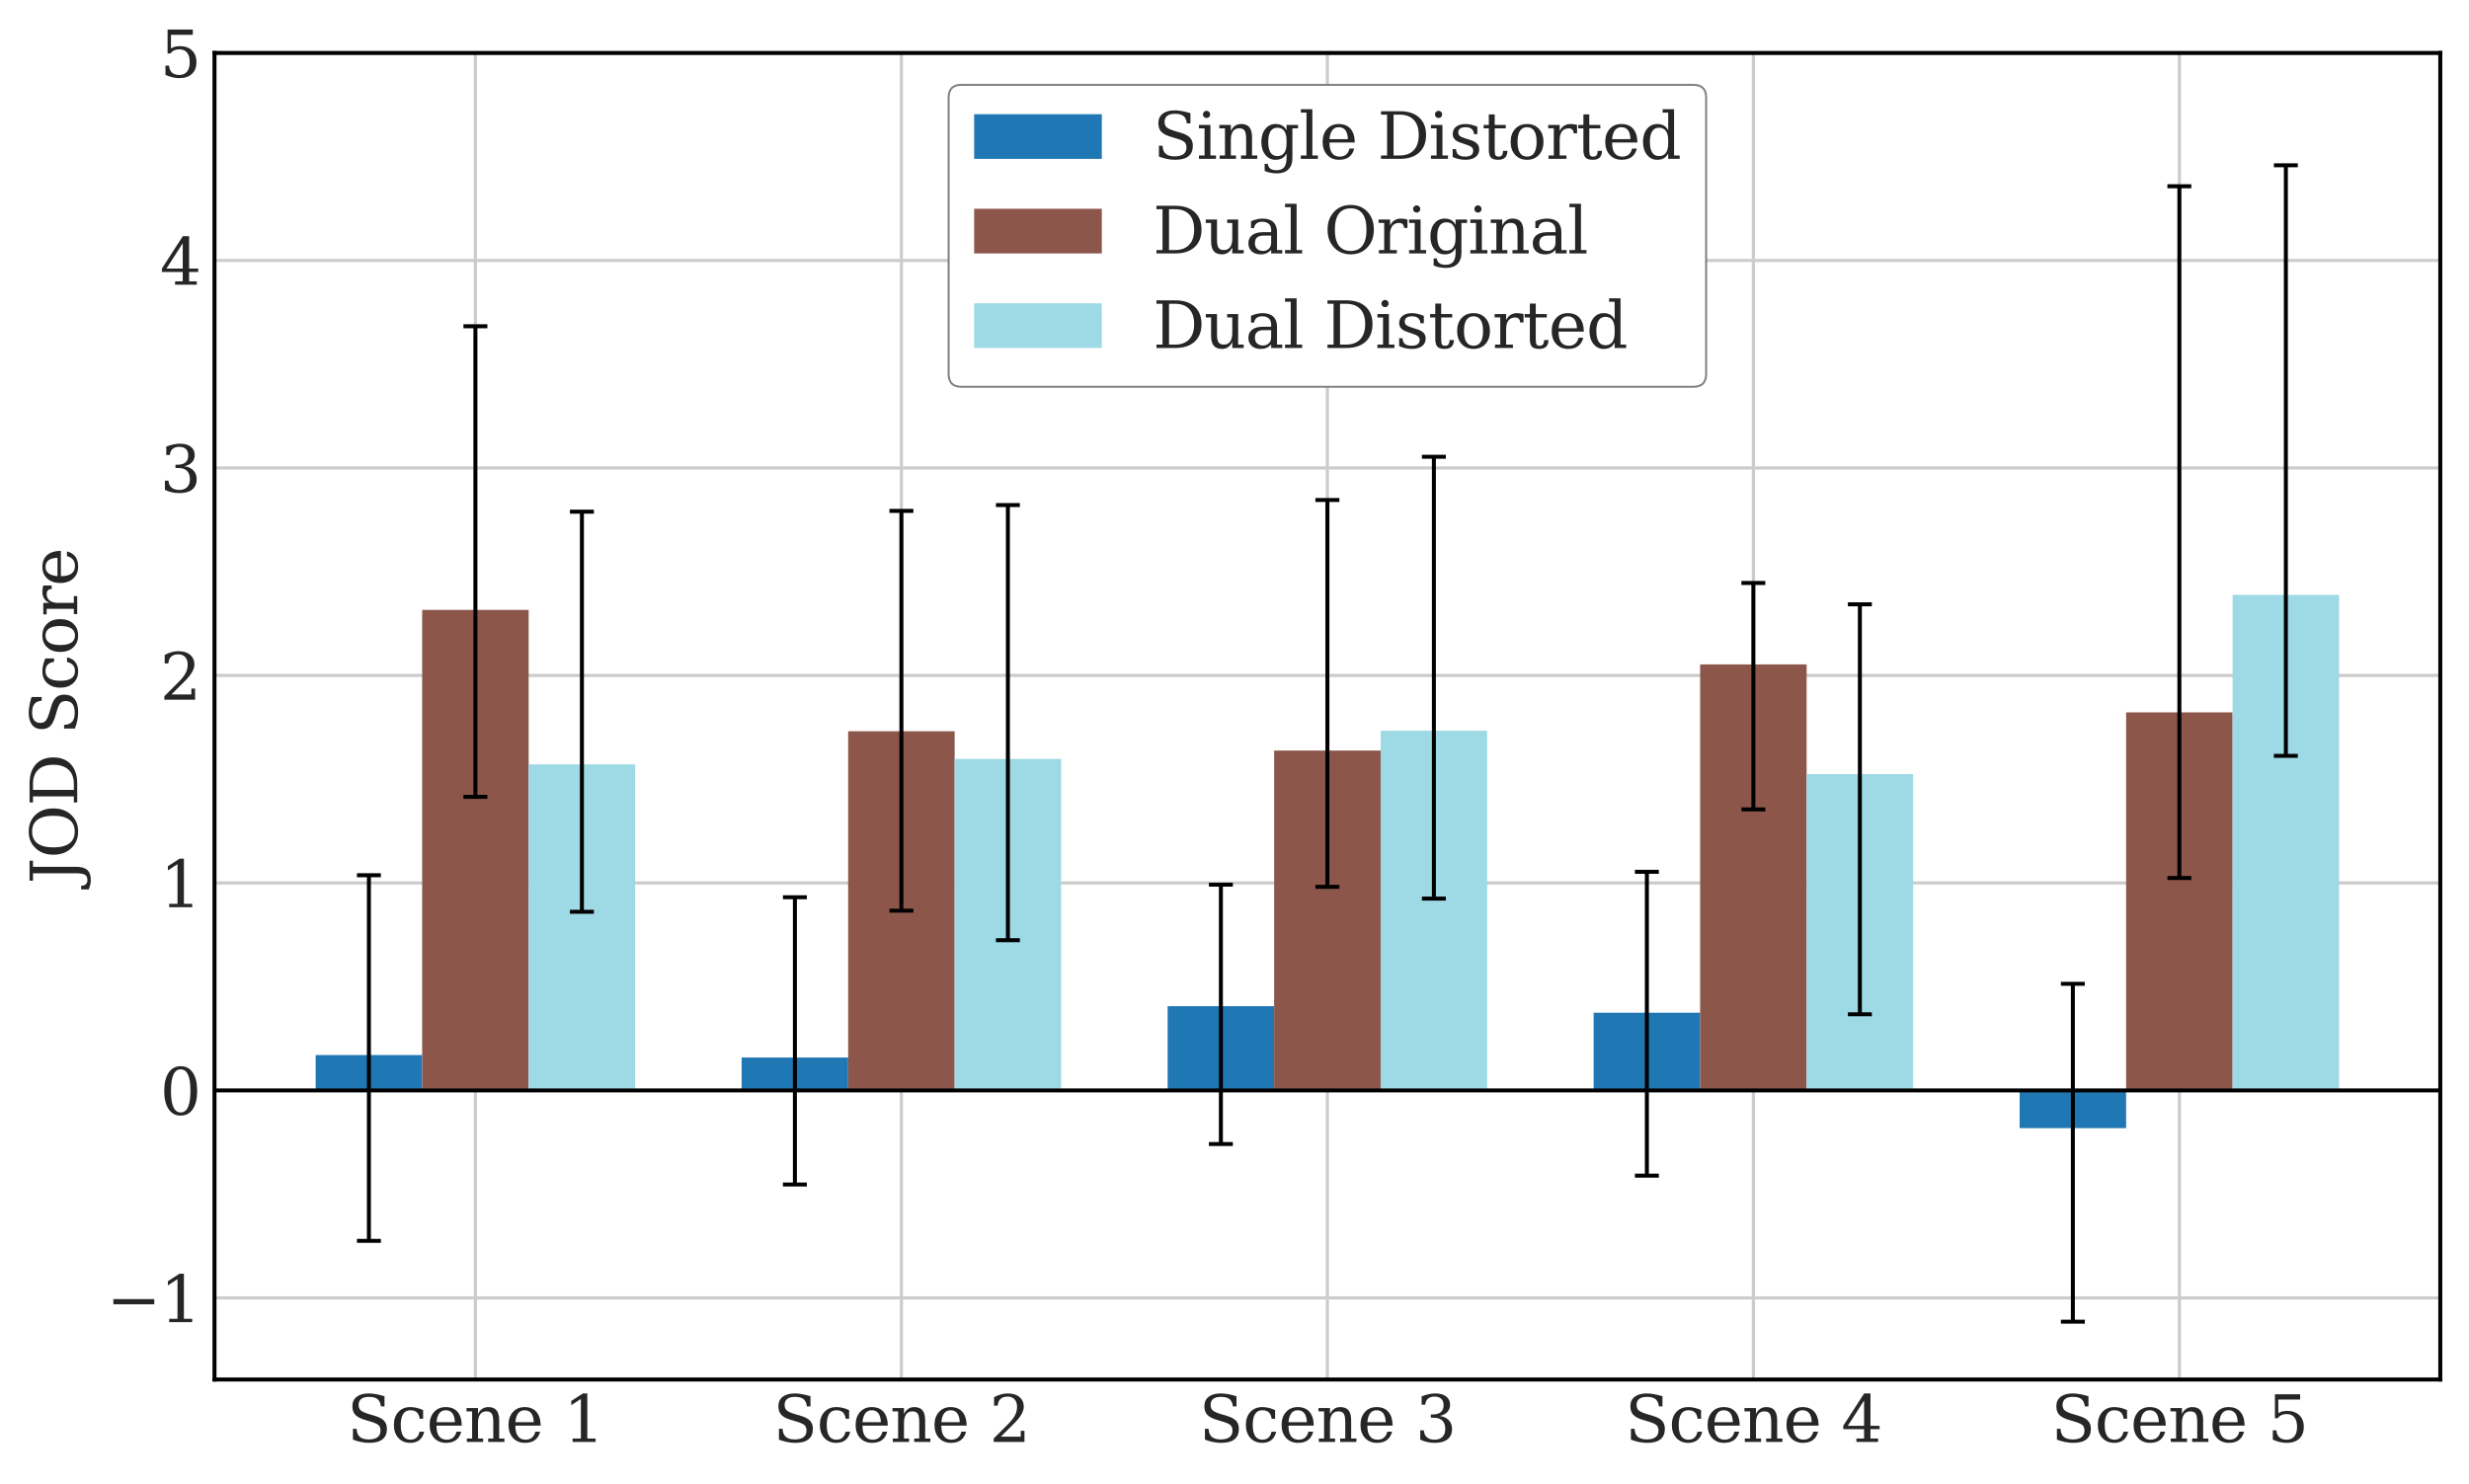 <?xml version="1.0" encoding="utf-8" standalone="no"?>
<!DOCTYPE svg PUBLIC "-//W3C//DTD SVG 1.1//EN"
  "http://www.w3.org/Graphics/SVG/1.1/DTD/svg11.dtd">
<svg xmlns:xlink="http://www.w3.org/1999/xlink" width="618.972pt" height="372.104pt" viewBox="0 0 618.972 372.104" xmlns="http://www.w3.org/2000/svg" version="1.1">
 <defs>
  <style type="text/css">*{stroke-linejoin: round; stroke-linecap: butt}</style>
 </defs>
 <g id="figure_1">
  <g id="patch_1">
   <path d="M 0 372.104 
L 618.972 372.104 
L 618.972 0 
L 0 0 
z
" style="fill: #ffffff"/>
  </g>
  <g id="axes_1">
   <g id="patch_2">
    <path d="M 53.773 345.919 
L 611.773 345.919 
L 611.773 13.279 
L 53.773 13.279 
z
" style="fill: #ffffff"/>
   </g>
   <g id="matplotlib.axis_1">
    <g id="xtick_1">
     <g id="line2d_1">
      <path d="M 119.184 345.919 
L 119.184 13.279 
" clip-path="url(#p01620a4ed9)" style="fill: none; stroke: #cccccc; stroke-width: 0.8; stroke-linecap: round"/>
     </g>
     <g id="line2d_2"/>
     <g id="text_1">
      <!-- Scene 1 -->
      <g style="fill: #262626" transform="translate(86.969 361.576) scale(0.16 -0.16)">
       <defs>
        <path id="DejaVuSerif-53" d="M 594 225 
L 594 1288 
L 953 1284 
Q 969 753 1261 498 
Q 1553 244 2150 244 
Q 2706 244 2998 464 
Q 3291 684 3291 1106 
Q 3291 1444 3114 1625 
Q 2938 1806 2369 1978 
L 1753 2163 
Q 1084 2366 811 2669 
Q 538 2972 538 3500 
Q 538 4094 959 4422 
Q 1381 4750 2144 4750 
Q 2469 4750 2856 4679 
Q 3244 4609 3681 4475 
L 3681 3481 
L 3328 3481 
Q 3275 3975 2998 4195 
Q 2722 4416 2156 4416 
Q 1663 4416 1405 4214 
Q 1147 4013 1147 3628 
Q 1147 3294 1340 3103 
Q 1534 2913 2163 2725 
L 2741 2553 
Q 3375 2363 3645 2067 
Q 3916 1772 3916 1275 
Q 3916 597 3481 253 
Q 3047 -91 2188 -91 
Q 1803 -91 1404 -12 
Q 1006 66 594 225 
z
" transform="scale(0.016)"/>
        <path id="DejaVuSerif-63" d="M 3291 997 
Q 3169 466 2822 187 
Q 2475 -91 1925 -91 
Q 1200 -91 759 389 
Q 319 869 319 1663 
Q 319 2459 759 2936 
Q 1200 3413 1925 3413 
Q 2241 3413 2553 3339 
Q 2866 3266 3181 3116 
L 3181 2266 
L 2847 2266 
Q 2781 2703 2561 2903 
Q 2341 3103 1931 3103 
Q 1466 3103 1228 2742 
Q 991 2381 991 1663 
Q 991 944 1227 581 
Q 1463 219 1931 219 
Q 2303 219 2525 412 
Q 2747 606 2828 997 
L 3291 997 
z
" transform="scale(0.016)"/>
        <path id="DejaVuSerif-65" d="M 3469 1600 
L 991 1600 
L 991 1575 
Q 991 903 1244 561 
Q 1497 219 1991 219 
Q 2369 219 2611 417 
Q 2853 616 2950 1006 
L 3413 1006 
Q 3275 459 2904 184 
Q 2534 -91 1931 -91 
Q 1203 -91 761 389 
Q 319 869 319 1663 
Q 319 2450 753 2931 
Q 1188 3413 1894 3413 
Q 2647 3413 3050 2948 
Q 3453 2484 3469 1600 
z
M 2791 1931 
Q 2772 2513 2545 2808 
Q 2319 3103 1894 3103 
Q 1497 3103 1269 2806 
Q 1041 2509 991 1931 
L 2791 1931 
z
" transform="scale(0.016)"/>
        <path id="DejaVuSerif-6e" d="M 263 0 
L 263 331 
L 781 331 
L 781 2988 
L 231 2988 
L 231 3322 
L 1356 3322 
L 1356 2731 
Q 1516 3069 1770 3241 
Q 2025 3413 2363 3413 
Q 2913 3413 3172 3097 
Q 3431 2781 3431 2113 
L 3431 331 
L 3944 331 
L 3944 0 
L 2356 0 
L 2356 331 
L 2853 331 
L 2853 1931 
Q 2853 2541 2703 2767 
Q 2553 2994 2175 2994 
Q 1775 2994 1565 2701 
Q 1356 2409 1356 1850 
L 1356 331 
L 1856 331 
L 1856 0 
L 263 0 
z
" transform="scale(0.016)"/>
        <path id="DejaVuSerif-20" transform="scale(0.016)"/>
        <path id="DejaVuSerif-31" d="M 909 0 
L 909 331 
L 1722 331 
L 1722 4213 
L 781 3603 
L 781 4013 
L 1919 4750 
L 2350 4750 
L 2350 331 
L 3163 331 
L 3163 0 
L 909 0 
z
" transform="scale(0.016)"/>
       </defs>
       <use xlink:href="#DejaVuSerif-53"/>
       <use xlink:href="#DejaVuSerif-63" x="68.506"/>
       <use xlink:href="#DejaVuSerif-65" x="124.512"/>
       <use xlink:href="#DejaVuSerif-6e" x="183.691"/>
       <use xlink:href="#DejaVuSerif-65" x="248.096"/>
       <use xlink:href="#DejaVuSerif-20" x="307.275"/>
       <use xlink:href="#DejaVuSerif-31" x="339.062"/>
      </g>
     </g>
    </g>
    <g id="xtick_2">
     <g id="line2d_3">
      <path d="M 225.978 345.919 
L 225.978 13.279 
" clip-path="url(#p01620a4ed9)" style="fill: none; stroke: #cccccc; stroke-width: 0.8; stroke-linecap: round"/>
     </g>
     <g id="line2d_4"/>
     <g id="text_2">
      <!-- Scene 2 -->
      <g style="fill: #262626" transform="translate(193.763 361.576) scale(0.16 -0.16)">
       <defs>
        <path id="DejaVuSerif-32" d="M 819 3553 
L 469 3553 
L 469 4384 
Q 803 4563 1142 4656 
Q 1481 4750 1806 4750 
Q 2534 4750 2956 4397 
Q 3378 4044 3378 3438 
Q 3378 2753 2422 1800 
Q 2347 1728 2309 1691 
L 1131 513 
L 3078 513 
L 3078 1088 
L 3444 1088 
L 3444 0 
L 434 0 
L 434 341 
L 1850 1753 
Q 2319 2222 2519 2614 
Q 2719 3006 2719 3438 
Q 2719 3909 2473 4175 
Q 2228 4441 1797 4441 
Q 1350 4441 1106 4219 
Q 863 3997 819 3553 
z
" transform="scale(0.016)"/>
       </defs>
       <use xlink:href="#DejaVuSerif-53"/>
       <use xlink:href="#DejaVuSerif-63" x="68.506"/>
       <use xlink:href="#DejaVuSerif-65" x="124.512"/>
       <use xlink:href="#DejaVuSerif-6e" x="183.691"/>
       <use xlink:href="#DejaVuSerif-65" x="248.096"/>
       <use xlink:href="#DejaVuSerif-20" x="307.275"/>
       <use xlink:href="#DejaVuSerif-32" x="339.062"/>
      </g>
     </g>
    </g>
    <g id="xtick_3">
     <g id="line2d_5">
      <path d="M 332.772 345.919 
L 332.772 13.279 
" clip-path="url(#p01620a4ed9)" style="fill: none; stroke: #cccccc; stroke-width: 0.8; stroke-linecap: round"/>
     </g>
     <g id="line2d_6"/>
     <g id="text_3">
      <!-- Scene 3 -->
      <g style="fill: #262626" transform="translate(300.558 361.576) scale(0.16 -0.16)">
       <defs>
        <path id="DejaVuSerif-33" d="M 622 4469 
Q 988 4606 1323 4678 
Q 1659 4750 1953 4750 
Q 2638 4750 3022 4454 
Q 3406 4159 3406 3634 
Q 3406 3213 3140 2930 
Q 2875 2647 2388 2547 
Q 2963 2466 3280 2130 
Q 3597 1794 3597 1259 
Q 3597 606 3158 257 
Q 2719 -91 1894 -91 
Q 1528 -91 1179 -12 
Q 831 66 488 225 
L 488 1131 
L 838 1131 
Q 869 681 1141 450 
Q 1413 219 1906 219 
Q 2384 219 2661 495 
Q 2938 772 2938 1253 
Q 2938 1803 2653 2086 
Q 2369 2369 1819 2369 
L 1522 2369 
L 1522 2688 
L 1678 2688 
Q 2225 2688 2498 2914 
Q 2772 3141 2772 3597 
Q 2772 4006 2547 4223 
Q 2322 4441 1900 4441 
Q 1478 4441 1245 4241 
Q 1013 4041 972 3647 
L 622 3647 
L 622 4469 
z
" transform="scale(0.016)"/>
       </defs>
       <use xlink:href="#DejaVuSerif-53"/>
       <use xlink:href="#DejaVuSerif-63" x="68.506"/>
       <use xlink:href="#DejaVuSerif-65" x="124.512"/>
       <use xlink:href="#DejaVuSerif-6e" x="183.691"/>
       <use xlink:href="#DejaVuSerif-65" x="248.096"/>
       <use xlink:href="#DejaVuSerif-20" x="307.275"/>
       <use xlink:href="#DejaVuSerif-33" x="339.062"/>
      </g>
     </g>
    </g>
    <g id="xtick_4">
     <g id="line2d_7">
      <path d="M 439.567 345.919 
L 439.567 13.279 
" clip-path="url(#p01620a4ed9)" style="fill: none; stroke: #cccccc; stroke-width: 0.8; stroke-linecap: round"/>
     </g>
     <g id="line2d_8"/>
     <g id="text_4">
      <!-- Scene 4 -->
      <g style="fill: #262626" transform="translate(407.352 361.576) scale(0.16 -0.16)">
       <defs>
        <path id="DejaVuSerif-34" d="M 2234 1581 
L 2234 4063 
L 641 1581 
L 2234 1581 
z
M 3609 0 
L 1484 0 
L 1484 331 
L 2234 331 
L 2234 1247 
L 197 1247 
L 197 1588 
L 2241 4750 
L 2859 4750 
L 2859 1581 
L 3750 1581 
L 3750 1247 
L 2859 1247 
L 2859 331 
L 3609 331 
L 3609 0 
z
" transform="scale(0.016)"/>
       </defs>
       <use xlink:href="#DejaVuSerif-53"/>
       <use xlink:href="#DejaVuSerif-63" x="68.506"/>
       <use xlink:href="#DejaVuSerif-65" x="124.512"/>
       <use xlink:href="#DejaVuSerif-6e" x="183.691"/>
       <use xlink:href="#DejaVuSerif-65" x="248.096"/>
       <use xlink:href="#DejaVuSerif-20" x="307.275"/>
       <use xlink:href="#DejaVuSerif-34" x="339.062"/>
      </g>
     </g>
    </g>
    <g id="xtick_5">
     <g id="line2d_9">
      <path d="M 546.361 345.919 
L 546.361 13.279 
" clip-path="url(#p01620a4ed9)" style="fill: none; stroke: #cccccc; stroke-width: 0.8; stroke-linecap: round"/>
     </g>
     <g id="line2d_10"/>
     <g id="text_5">
      <!-- Scene 5 -->
      <g style="fill: #262626" transform="translate(514.146 361.576) scale(0.16 -0.16)">
       <defs>
        <path id="DejaVuSerif-35" d="M 3219 4666 
L 3219 4153 
L 1081 4153 
L 1081 2816 
Q 1244 2928 1461 2984 
Q 1678 3041 1947 3041 
Q 2703 3041 3140 2622 
Q 3578 2203 3578 1478 
Q 3578 738 3136 323 
Q 2694 -91 1894 -91 
Q 1572 -91 1234 -12 
Q 897 66 544 225 
L 544 1131 
L 897 1131 
Q 925 688 1179 453 
Q 1434 219 1894 219 
Q 2388 219 2653 544 
Q 2919 869 2919 1478 
Q 2919 2084 2655 2407 
Q 2391 2731 1894 2731 
Q 1613 2731 1398 2631 
Q 1184 2531 1019 2322 
L 750 2322 
L 750 4666 
L 3219 4666 
z
" transform="scale(0.016)"/>
       </defs>
       <use xlink:href="#DejaVuSerif-53"/>
       <use xlink:href="#DejaVuSerif-63" x="68.506"/>
       <use xlink:href="#DejaVuSerif-65" x="124.512"/>
       <use xlink:href="#DejaVuSerif-6e" x="183.691"/>
       <use xlink:href="#DejaVuSerif-65" x="248.096"/>
       <use xlink:href="#DejaVuSerif-20" x="307.275"/>
       <use xlink:href="#DejaVuSerif-35" x="339.062"/>
      </g>
     </g>
    </g>
   </g>
   <g id="matplotlib.axis_2">
    <g id="ytick_1">
     <g id="line2d_11">
      <path d="M 53.773 325.466 
L 611.773 325.466 
" clip-path="url(#p01620a4ed9)" style="fill: none; stroke: #cccccc; stroke-width: 0.8; stroke-linecap: round"/>
     </g>
     <g id="line2d_12"/>
     <g id="text_6">
      <!-- −1 -->
      <g style="fill: #262626" transform="translate(26.685 331.545) scale(0.16 -0.16)">
       <defs>
        <path id="DejaVuSerif-2212" d="M 678 2259 
L 4684 2259 
L 4684 1753 
L 678 1753 
L 678 2259 
z
" transform="scale(0.016)"/>
       </defs>
       <use xlink:href="#DejaVuSerif-2212"/>
       <use xlink:href="#DejaVuSerif-31" x="83.789"/>
      </g>
     </g>
    </g>
    <g id="ytick_2">
     <g id="line2d_13">
      <path d="M 53.773 273.435 
L 611.773 273.435 
" clip-path="url(#p01620a4ed9)" style="fill: none; stroke: #cccccc; stroke-width: 0.8; stroke-linecap: round"/>
     </g>
     <g id="line2d_14"/>
     <g id="text_7">
      <!-- 0 -->
      <g style="fill: #262626" transform="translate(40.093 279.514) scale(0.16 -0.16)">
       <defs>
        <path id="DejaVuSerif-30" d="M 2034 219 
Q 2513 219 2750 744 
Q 2988 1269 2988 2328 
Q 2988 3391 2750 3916 
Q 2513 4441 2034 4441 
Q 1556 4441 1318 3916 
Q 1081 3391 1081 2328 
Q 1081 1269 1318 744 
Q 1556 219 2034 219 
z
M 2034 -91 
Q 1275 -91 848 546 
Q 422 1184 422 2328 
Q 422 3475 848 4112 
Q 1275 4750 2034 4750 
Q 2797 4750 3222 4112 
Q 3647 3475 3647 2328 
Q 3647 1184 3222 546 
Q 2797 -91 2034 -91 
z
" transform="scale(0.016)"/>
       </defs>
       <use xlink:href="#DejaVuSerif-30"/>
      </g>
     </g>
    </g>
    <g id="ytick_3">
     <g id="line2d_15">
      <path d="M 53.773 221.404 
L 611.773 221.404 
" clip-path="url(#p01620a4ed9)" style="fill: none; stroke: #cccccc; stroke-width: 0.8; stroke-linecap: round"/>
     </g>
     <g id="line2d_16"/>
     <g id="text_8">
      <!-- 1 -->
      <g style="fill: #262626" transform="translate(40.093 227.482) scale(0.16 -0.16)">
       <use xlink:href="#DejaVuSerif-31"/>
      </g>
     </g>
    </g>
    <g id="ytick_4">
     <g id="line2d_17">
      <path d="M 53.773 169.372 
L 611.773 169.372 
" clip-path="url(#p01620a4ed9)" style="fill: none; stroke: #cccccc; stroke-width: 0.8; stroke-linecap: round"/>
     </g>
     <g id="line2d_18"/>
     <g id="text_9">
      <!-- 2 -->
      <g style="fill: #262626" transform="translate(40.093 175.451) scale(0.16 -0.16)">
       <use xlink:href="#DejaVuSerif-32"/>
      </g>
     </g>
    </g>
    <g id="ytick_5">
     <g id="line2d_19">
      <path d="M 53.773 117.341 
L 611.773 117.341 
" clip-path="url(#p01620a4ed9)" style="fill: none; stroke: #cccccc; stroke-width: 0.8; stroke-linecap: round"/>
     </g>
     <g id="line2d_20"/>
     <g id="text_10">
      <!-- 3 -->
      <g style="fill: #262626" transform="translate(40.093 123.42) scale(0.16 -0.16)">
       <use xlink:href="#DejaVuSerif-33"/>
      </g>
     </g>
    </g>
    <g id="ytick_6">
     <g id="line2d_21">
      <path d="M 53.773 65.31 
L 611.773 65.31 
" clip-path="url(#p01620a4ed9)" style="fill: none; stroke: #cccccc; stroke-width: 0.8; stroke-linecap: round"/>
     </g>
     <g id="line2d_22"/>
     <g id="text_11">
      <!-- 4 -->
      <g style="fill: #262626" transform="translate(40.093 71.389) scale(0.16 -0.16)">
       <use xlink:href="#DejaVuSerif-34"/>
      </g>
     </g>
    </g>
    <g id="ytick_7">
     <g id="line2d_23">
      <path d="M 53.773 13.279 
L 611.773 13.279 
" clip-path="url(#p01620a4ed9)" style="fill: none; stroke: #cccccc; stroke-width: 0.8; stroke-linecap: round"/>
     </g>
     <g id="line2d_24"/>
     <g id="text_12">
      <!-- 5 -->
      <g style="fill: #262626" transform="translate(40.093 19.358) scale(0.16 -0.16)">
       <use xlink:href="#DejaVuSerif-35"/>
      </g>
     </g>
    </g>
    <g id="text_13">
     <!-- JOD Score -->
     <g style="fill: #262626" transform="translate(19.358 221.656) rotate(-90) scale(0.16 -0.16)">
      <defs>
       <path id="DejaVuSerif-4a" d="M -538 -1119 
L -538 -384 
L -181 -384 
Q -172 -694 -34 -845 
Q 103 -997 378 -997 
Q 750 -997 897 -762 
Q 1044 -528 1044 153 
L 1044 4331 
L 319 4331 
L 319 4666 
L 2272 4666 
L 2272 4331 
L 1678 4331 
L 1678 128 
Q 1678 -644 1368 -987 
Q 1059 -1331 372 -1331 
Q 150 -1331 -79 -1278 
Q -309 -1225 -538 -1119 
z
" transform="scale(0.016)"/>
       <path id="DejaVuSerif-4f" d="M 2625 244 
Q 3391 244 3781 770 
Q 4172 1297 4172 2328 
Q 4172 3363 3781 3889 
Q 3391 4416 2625 4416 
Q 1856 4416 1465 3889 
Q 1075 3363 1075 2328 
Q 1075 1297 1465 770 
Q 1856 244 2625 244 
z
M 2625 -91 
Q 2150 -91 1751 65 
Q 1353 222 1050 525 
Q 700 875 529 1319 
Q 359 1763 359 2328 
Q 359 2894 529 3339 
Q 700 3784 1050 4134 
Q 1356 4441 1750 4595 
Q 2144 4750 2625 4750 
Q 3641 4750 4266 4084 
Q 4891 3419 4891 2328 
Q 4891 1769 4719 1320 
Q 4547 872 4197 525 
Q 3891 219 3497 64 
Q 3103 -91 2625 -91 
z
" transform="scale(0.016)"/>
       <path id="DejaVuSerif-44" d="M 1581 331 
L 2163 331 
Q 3072 331 3558 850 
Q 4044 1369 4044 2338 
Q 4044 3306 3559 3818 
Q 3075 4331 2163 4331 
L 1581 4331 
L 1581 331 
z
M 353 0 
L 353 331 
L 947 331 
L 947 4331 
L 353 4331 
L 353 4666 
L 2209 4666 
Q 3416 4666 4089 4050 
Q 4763 3434 4763 2338 
Q 4763 1238 4088 619 
Q 3413 0 2209 0 
L 353 0 
z
" transform="scale(0.016)"/>
       <path id="DejaVuSerif-6f" d="M 1925 219 
Q 2388 219 2623 584 
Q 2859 950 2859 1663 
Q 2859 2375 2623 2739 
Q 2388 3103 1925 3103 
Q 1463 3103 1227 2739 
Q 991 2375 991 1663 
Q 991 950 1228 584 
Q 1466 219 1925 219 
z
M 1925 -91 
Q 1200 -91 759 389 
Q 319 869 319 1663 
Q 319 2456 758 2934 
Q 1197 3413 1925 3413 
Q 2653 3413 3092 2934 
Q 3531 2456 3531 1663 
Q 3531 869 3092 389 
Q 2653 -91 1925 -91 
z
" transform="scale(0.016)"/>
       <path id="DejaVuSerif-72" d="M 3059 3328 
L 3059 2497 
L 2728 2497 
Q 2713 2744 2591 2866 
Q 2469 2988 2234 2988 
Q 1809 2988 1582 2694 
Q 1356 2400 1356 1850 
L 1356 331 
L 2022 331 
L 2022 0 
L 263 0 
L 263 331 
L 781 331 
L 781 2994 
L 231 2994 
L 231 3322 
L 1356 3322 
L 1356 2731 
Q 1525 3078 1790 3245 
Q 2056 3413 2438 3413 
Q 2578 3413 2733 3391 
Q 2888 3369 3059 3328 
z
" transform="scale(0.016)"/>
      </defs>
      <use xlink:href="#DejaVuSerif-4a"/>
      <use xlink:href="#DejaVuSerif-4f" x="40.088"/>
      <use xlink:href="#DejaVuSerif-44" x="122.07"/>
      <use xlink:href="#DejaVuSerif-20" x="202.246"/>
      <use xlink:href="#DejaVuSerif-53" x="234.033"/>
      <use xlink:href="#DejaVuSerif-63" x="302.539"/>
      <use xlink:href="#DejaVuSerif-6f" x="358.545"/>
      <use xlink:href="#DejaVuSerif-72" x="418.75"/>
      <use xlink:href="#DejaVuSerif-65" x="466.553"/>
     </g>
    </g>
   </g>
   <g id="patch_3">
    <path d="M 79.136 273.435 
L 105.835 273.435 
L 105.835 264.563 
L 79.136 264.563 
z
" clip-path="url(#p01620a4ed9)" style="fill: #1f77b4"/>
   </g>
   <g id="patch_4">
    <path d="M 185.93 273.435 
L 212.629 273.435 
L 212.629 265.184 
L 185.93 265.184 
z
" clip-path="url(#p01620a4ed9)" style="fill: #1f77b4"/>
   </g>
   <g id="patch_5">
    <path d="M 292.725 273.435 
L 319.423 273.435 
L 319.423 252.304 
L 292.725 252.304 
z
" clip-path="url(#p01620a4ed9)" style="fill: #1f77b4"/>
   </g>
   <g id="patch_6">
    <path d="M 399.519 273.435 
L 426.217 273.435 
L 426.217 253.949 
L 399.519 253.949 
z
" clip-path="url(#p01620a4ed9)" style="fill: #1f77b4"/>
   </g>
   <g id="patch_7">
    <path d="M 506.313 273.435 
L 533.012 273.435 
L 533.012 282.889 
L 506.313 282.889 
z
" clip-path="url(#p01620a4ed9)" style="fill: #1f77b4"/>
   </g>
   <g id="patch_8">
    <path d="M 105.835 273.435 
L 132.533 273.435 
L 132.533 152.94 
L 105.835 152.94 
z
" clip-path="url(#p01620a4ed9)" style="fill: #8c564b"/>
   </g>
   <g id="patch_9">
    <path d="M 212.629 273.435 
L 239.328 273.435 
L 239.328 183.367 
L 212.629 183.367 
z
" clip-path="url(#p01620a4ed9)" style="fill: #8c564b"/>
   </g>
   <g id="patch_10">
    <path d="M 319.423 273.435 
L 346.122 273.435 
L 346.122 188.206 
L 319.423 188.206 
z
" clip-path="url(#p01620a4ed9)" style="fill: #8c564b"/>
   </g>
   <g id="patch_11">
    <path d="M 426.217 273.435 
L 452.916 273.435 
L 452.916 166.605 
L 426.217 166.605 
z
" clip-path="url(#p01620a4ed9)" style="fill: #8c564b"/>
   </g>
   <g id="patch_12">
    <path d="M 533.012 273.435 
L 559.71 273.435 
L 559.71 178.635 
L 533.012 178.635 
z
" clip-path="url(#p01620a4ed9)" style="fill: #8c564b"/>
   </g>
   <g id="patch_13">
    <path d="M 132.533 273.435 
L 159.232 273.435 
L 159.232 191.675 
L 132.533 191.675 
z
" clip-path="url(#p01620a4ed9)" style="fill: #9edae5"/>
   </g>
   <g id="patch_14">
    <path d="M 239.328 273.435 
L 266.026 273.435 
L 266.026 190.303 
L 239.328 190.303 
z
" clip-path="url(#p01620a4ed9)" style="fill: #9edae5"/>
   </g>
   <g id="patch_15">
    <path d="M 346.122 273.435 
L 372.82 273.435 
L 372.82 183.231 
L 346.122 183.231 
z
" clip-path="url(#p01620a4ed9)" style="fill: #9edae5"/>
   </g>
   <g id="patch_16">
    <path d="M 452.916 273.435 
L 479.615 273.435 
L 479.615 194.111 
L 452.916 194.111 
z
" clip-path="url(#p01620a4ed9)" style="fill: #9edae5"/>
   </g>
   <g id="patch_17">
    <path d="M 559.71 273.435 
L 586.409 273.435 
L 586.409 149.17 
L 559.71 149.17 
z
" clip-path="url(#p01620a4ed9)" style="fill: #9edae5"/>
   </g>
   <g id="LineCollection_1">
    <path d="M 92.485 311.155 
L 92.485 219.466 
" clip-path="url(#p01620a4ed9)" style="fill: none; stroke: #000000"/>
    <path d="M 199.28 297.022 
L 199.28 224.992 
" clip-path="url(#p01620a4ed9)" style="fill: none; stroke: #000000"/>
    <path d="M 306.074 286.871 
L 306.074 221.84 
" clip-path="url(#p01620a4ed9)" style="fill: none; stroke: #000000"/>
    <path d="M 412.868 294.803 
L 412.868 218.608 
" clip-path="url(#p01620a4ed9)" style="fill: none; stroke: #000000"/>
    <path d="M 519.662 331.42 
L 519.662 246.7 
" clip-path="url(#p01620a4ed9)" style="fill: none; stroke: #000000"/>
   </g>
   <g id="line2d_25">
    <defs>
     <path id="m15438bdb2f" d="M 3 0 
L -3 -0 
" style="stroke: #000000"/>
    </defs>
    <g clip-path="url(#p01620a4ed9)">
     <use xlink:href="#m15438bdb2f" x="92.485" y="311.155" style="stroke: #000000"/>
     <use xlink:href="#m15438bdb2f" x="199.28" y="297.022" style="stroke: #000000"/>
     <use xlink:href="#m15438bdb2f" x="306.074" y="286.871" style="stroke: #000000"/>
     <use xlink:href="#m15438bdb2f" x="412.868" y="294.803" style="stroke: #000000"/>
     <use xlink:href="#m15438bdb2f" x="519.662" y="331.42" style="stroke: #000000"/>
    </g>
   </g>
   <g id="line2d_26">
    <g clip-path="url(#p01620a4ed9)">
     <use xlink:href="#m15438bdb2f" x="92.485" y="219.466" style="stroke: #000000"/>
     <use xlink:href="#m15438bdb2f" x="199.28" y="224.992" style="stroke: #000000"/>
     <use xlink:href="#m15438bdb2f" x="306.074" y="221.84" style="stroke: #000000"/>
     <use xlink:href="#m15438bdb2f" x="412.868" y="218.608" style="stroke: #000000"/>
     <use xlink:href="#m15438bdb2f" x="519.662" y="246.7" style="stroke: #000000"/>
    </g>
   </g>
   <g id="LineCollection_2">
    <path d="M 119.184 199.808 
L 119.184 81.808 
" clip-path="url(#p01620a4ed9)" style="fill: none; stroke: #000000"/>
    <path d="M 225.978 228.361 
L 225.978 128.111 
" clip-path="url(#p01620a4ed9)" style="fill: none; stroke: #000000"/>
    <path d="M 332.772 222.379 
L 332.772 125.377 
" clip-path="url(#p01620a4ed9)" style="fill: none; stroke: #000000"/>
    <path d="M 439.567 202.967 
L 439.567 146.183 
" clip-path="url(#p01620a4ed9)" style="fill: none; stroke: #000000"/>
    <path d="M 546.361 220.164 
L 546.361 46.708 
" clip-path="url(#p01620a4ed9)" style="fill: none; stroke: #000000"/>
   </g>
   <g id="line2d_27">
    <g clip-path="url(#p01620a4ed9)">
     <use xlink:href="#m15438bdb2f" x="119.184" y="199.808" style="stroke: #000000"/>
     <use xlink:href="#m15438bdb2f" x="225.978" y="228.361" style="stroke: #000000"/>
     <use xlink:href="#m15438bdb2f" x="332.772" y="222.379" style="stroke: #000000"/>
     <use xlink:href="#m15438bdb2f" x="439.567" y="202.967" style="stroke: #000000"/>
     <use xlink:href="#m15438bdb2f" x="546.361" y="220.164" style="stroke: #000000"/>
    </g>
   </g>
   <g id="line2d_28">
    <g clip-path="url(#p01620a4ed9)">
     <use xlink:href="#m15438bdb2f" x="119.184" y="81.808" style="stroke: #000000"/>
     <use xlink:href="#m15438bdb2f" x="225.978" y="128.111" style="stroke: #000000"/>
     <use xlink:href="#m15438bdb2f" x="332.772" y="125.377" style="stroke: #000000"/>
     <use xlink:href="#m15438bdb2f" x="439.567" y="146.183" style="stroke: #000000"/>
     <use xlink:href="#m15438bdb2f" x="546.361" y="46.708" style="stroke: #000000"/>
    </g>
   </g>
   <g id="LineCollection_3">
    <path d="M 145.883 228.642 
L 145.883 128.312 
" clip-path="url(#p01620a4ed9)" style="fill: none; stroke: #000000"/>
    <path d="M 252.677 235.759 
L 252.677 126.652 
" clip-path="url(#p01620a4ed9)" style="fill: none; stroke: #000000"/>
    <path d="M 359.471 225.328 
L 359.471 114.534 
" clip-path="url(#p01620a4ed9)" style="fill: none; stroke: #000000"/>
    <path d="M 466.265 254.342 
L 466.265 151.537 
" clip-path="url(#p01620a4ed9)" style="fill: none; stroke: #000000"/>
    <path d="M 573.06 189.54 
L 573.06 41.449 
" clip-path="url(#p01620a4ed9)" style="fill: none; stroke: #000000"/>
   </g>
   <g id="line2d_29">
    <g clip-path="url(#p01620a4ed9)">
     <use xlink:href="#m15438bdb2f" x="145.883" y="228.642" style="stroke: #000000"/>
     <use xlink:href="#m15438bdb2f" x="252.677" y="235.759" style="stroke: #000000"/>
     <use xlink:href="#m15438bdb2f" x="359.471" y="225.328" style="stroke: #000000"/>
     <use xlink:href="#m15438bdb2f" x="466.265" y="254.342" style="stroke: #000000"/>
     <use xlink:href="#m15438bdb2f" x="573.06" y="189.54" style="stroke: #000000"/>
    </g>
   </g>
   <g id="line2d_30">
    <g clip-path="url(#p01620a4ed9)">
     <use xlink:href="#m15438bdb2f" x="145.883" y="128.312" style="stroke: #000000"/>
     <use xlink:href="#m15438bdb2f" x="252.677" y="126.652" style="stroke: #000000"/>
     <use xlink:href="#m15438bdb2f" x="359.471" y="114.534" style="stroke: #000000"/>
     <use xlink:href="#m15438bdb2f" x="466.265" y="151.537" style="stroke: #000000"/>
     <use xlink:href="#m15438bdb2f" x="573.06" y="41.449" style="stroke: #000000"/>
    </g>
   </g>
   <g id="line2d_31">
    <path d="M 53.773 273.435 
L 611.773 273.435 
" clip-path="url(#p01620a4ed9)" style="fill: none; stroke: #000000; stroke-linecap: round"/>
   </g>
   <g id="patch_18">
    <path d="M 53.773 345.919 
L 53.773 13.279 
" style="fill: none; stroke: #000000; stroke-linejoin: miter; stroke-linecap: square"/>
   </g>
   <g id="patch_19">
    <path d="M 611.773 345.919 
L 611.773 13.279 
" style="fill: none; stroke: #000000; stroke-linejoin: miter; stroke-linecap: square"/>
   </g>
   <g id="patch_20">
    <path d="M 53.773 345.919 
L 611.773 345.919 
" style="fill: none; stroke: #000000; stroke-linejoin: miter; stroke-linecap: square"/>
   </g>
   <g id="patch_21">
    <path d="M 53.773 13.279 
L 611.773 13.279 
" style="fill: none; stroke: #000000; stroke-linejoin: miter; stroke-linecap: square"/>
   </g>
   <g id="legend_1">
    <g id="patch_22">
     <path d="M 241.02 96.989 
L 424.525 96.989 
Q 427.725 96.989 427.725 93.789 
L 427.725 24.479 
Q 427.725 21.279 424.525 21.279 
L 241.02 21.279 
Q 237.82 21.279 237.82 24.479 
L 237.82 93.789 
Q 237.82 96.989 241.02 96.989 
z
" style="fill: #ffffff; stroke: #808080; stroke-width: 0.5; stroke-linejoin: miter"/>
    </g>
    <g id="patch_23">
     <path d="M 244.22 39.836 
L 276.22 39.836 
L 276.22 28.636 
L 244.22 28.636 
z
" style="fill: #1f77b4"/>
    </g>
    <g id="text_14">
     <!-- Single Distorted -->
     <g style="fill: #262626" transform="translate(289.02 39.836) scale(0.16 -0.16)">
      <defs>
       <path id="DejaVuSerif-69" d="M 622 4353 
Q 622 4497 726 4603 
Q 831 4709 978 4709 
Q 1122 4709 1226 4603 
Q 1331 4497 1331 4353 
Q 1331 4206 1228 4103 
Q 1125 4000 978 4000 
Q 831 4000 726 4103 
Q 622 4206 622 4353 
z
M 1356 331 
L 1900 331 
L 1900 0 
L 231 0 
L 231 331 
L 781 331 
L 781 2988 
L 231 2988 
L 231 3322 
L 1356 3322 
L 1356 331 
z
" transform="scale(0.016)"/>
       <path id="DejaVuSerif-67" d="M 3359 2988 
L 3359 72 
Q 3359 -644 2965 -1033 
Q 2572 -1422 1844 -1422 
Q 1516 -1422 1216 -1362 
Q 916 -1303 641 -1184 
L 641 -488 
L 941 -488 
Q 997 -813 1206 -963 
Q 1416 -1113 1806 -1113 
Q 2313 -1113 2548 -827 
Q 2784 -541 2784 72 
L 2784 519 
Q 2616 206 2355 57 
Q 2094 -91 1709 -91 
Q 1097 -91 708 395 
Q 319 881 319 1663 
Q 319 2444 706 2928 
Q 1094 3413 1709 3413 
Q 2094 3413 2355 3264 
Q 2616 3116 2784 2803 
L 2784 3322 
L 3909 3322 
L 3909 2988 
L 3359 2988 
z
M 2784 1825 
Q 2784 2422 2554 2737 
Q 2325 3053 1888 3053 
Q 1444 3053 1217 2703 
Q 991 2353 991 1663 
Q 991 975 1217 622 
Q 1444 269 1888 269 
Q 2325 269 2554 583 
Q 2784 897 2784 1497 
L 2784 1825 
z
" transform="scale(0.016)"/>
       <path id="DejaVuSerif-6c" d="M 1313 331 
L 1856 331 
L 1856 0 
L 184 0 
L 184 331 
L 738 331 
L 738 4531 
L 184 4531 
L 184 4863 
L 1313 4863 
L 1313 331 
z
" transform="scale(0.016)"/>
       <path id="DejaVuSerif-73" d="M 359 184 
L 359 959 
L 691 959 
Q 703 588 923 403 
Q 1144 219 1575 219 
Q 1963 219 2166 364 
Q 2369 509 2369 788 
Q 2369 1006 2220 1140 
Q 2072 1275 1594 1428 
L 1178 1569 
Q 750 1706 558 1912 
Q 366 2119 366 2438 
Q 366 2894 700 3153 
Q 1034 3413 1625 3413 
Q 1888 3413 2178 3344 
Q 2469 3275 2778 3144 
L 2778 2419 
L 2447 2419 
Q 2434 2741 2221 2922 
Q 2009 3103 1644 3103 
Q 1281 3103 1095 2975 
Q 909 2847 909 2591 
Q 909 2381 1050 2254 
Q 1191 2128 1613 1997 
L 2069 1856 
Q 2541 1709 2748 1489 
Q 2956 1269 2956 922 
Q 2956 450 2595 179 
Q 2234 -91 1600 -91 
Q 1278 -91 972 -22 
Q 666 47 359 184 
z
" transform="scale(0.016)"/>
       <path id="DejaVuSerif-74" d="M 691 2988 
L 184 2988 
L 184 3322 
L 691 3322 
L 691 4353 
L 1269 4353 
L 1269 3322 
L 2350 3322 
L 2350 2988 
L 1269 2988 
L 1269 878 
Q 1269 456 1350 337 
Q 1431 219 1650 219 
Q 1875 219 1978 351 
Q 2081 484 2088 781 
L 2522 781 
Q 2497 328 2275 118 
Q 2053 -91 1600 -91 
Q 1103 -91 897 129 
Q 691 350 691 878 
L 691 2988 
z
" transform="scale(0.016)"/>
       <path id="DejaVuSerif-64" d="M 3359 331 
L 3909 331 
L 3909 0 
L 2784 0 
L 2784 519 
Q 2616 206 2355 57 
Q 2094 -91 1709 -91 
Q 1097 -91 708 395 
Q 319 881 319 1663 
Q 319 2444 706 2928 
Q 1094 3413 1709 3413 
Q 2094 3413 2355 3264 
Q 2616 3116 2784 2803 
L 2784 4531 
L 2241 4531 
L 2241 4863 
L 3359 4863 
L 3359 331 
z
M 2784 1497 
L 2784 1825 
Q 2784 2422 2554 2737 
Q 2325 3053 1888 3053 
Q 1444 3053 1217 2703 
Q 991 2353 991 1663 
Q 991 975 1217 622 
Q 1444 269 1888 269 
Q 2325 269 2554 583 
Q 2784 897 2784 1497 
z
" transform="scale(0.016)"/>
      </defs>
      <use xlink:href="#DejaVuSerif-53"/>
      <use xlink:href="#DejaVuSerif-69" x="68.506"/>
      <use xlink:href="#DejaVuSerif-6e" x="100.488"/>
      <use xlink:href="#DejaVuSerif-67" x="164.893"/>
      <use xlink:href="#DejaVuSerif-6c" x="228.906"/>
      <use xlink:href="#DejaVuSerif-65" x="260.889"/>
      <use xlink:href="#DejaVuSerif-20" x="320.068"/>
      <use xlink:href="#DejaVuSerif-44" x="351.855"/>
      <use xlink:href="#DejaVuSerif-69" x="432.031"/>
      <use xlink:href="#DejaVuSerif-73" x="464.014"/>
      <use xlink:href="#DejaVuSerif-74" x="515.332"/>
      <use xlink:href="#DejaVuSerif-6f" x="555.518"/>
      <use xlink:href="#DejaVuSerif-72" x="615.723"/>
      <use xlink:href="#DejaVuSerif-74" x="663.525"/>
      <use xlink:href="#DejaVuSerif-65" x="703.711"/>
      <use xlink:href="#DejaVuSerif-64" x="762.891"/>
     </g>
    </g>
    <g id="patch_24">
     <path d="M 244.22 63.549 
L 276.22 63.549 
L 276.22 52.349 
L 244.22 52.349 
z
" style="fill: #8c564b"/>
    </g>
    <g id="text_15">
     <!-- Dual Original -->
     <g style="fill: #262626" transform="translate(289.02 63.549) scale(0.16 -0.16)">
      <defs>
       <path id="DejaVuSerif-75" d="M 2266 3322 
L 3341 3322 
L 3341 331 
L 3884 331 
L 3884 0 
L 2766 0 
L 2766 588 
Q 2606 256 2353 82 
Q 2100 -91 1766 -91 
Q 1213 -91 952 223 
Q 691 538 691 1209 
L 691 2988 
L 172 2988 
L 172 3322 
L 1269 3322 
L 1269 1388 
Q 1269 781 1417 556 
Q 1566 331 1947 331 
Q 2347 331 2556 625 
Q 2766 919 2766 1478 
L 2766 2988 
L 2266 2988 
L 2266 3322 
z
" transform="scale(0.016)"/>
       <path id="DejaVuSerif-61" d="M 2547 1044 
L 2547 1747 
L 1806 1747 
Q 1378 1747 1168 1562 
Q 959 1378 959 997 
Q 959 650 1171 447 
Q 1384 244 1747 244 
Q 2106 244 2326 466 
Q 2547 688 2547 1044 
z
M 3122 2075 
L 3122 331 
L 3634 331 
L 3634 0 
L 2547 0 
L 2547 359 
Q 2356 128 2106 18 
Q 1856 -91 1522 -91 
Q 969 -91 644 203 
Q 319 497 319 997 
Q 319 1513 691 1797 
Q 1063 2081 1741 2081 
L 2547 2081 
L 2547 2309 
Q 2547 2688 2317 2895 
Q 2088 3103 1672 3103 
Q 1328 3103 1125 2947 
Q 922 2791 872 2484 
L 575 2484 
L 575 3156 
Q 875 3284 1158 3348 
Q 1441 3413 1709 3413 
Q 2400 3413 2761 3070 
Q 3122 2728 3122 2075 
z
" transform="scale(0.016)"/>
      </defs>
      <use xlink:href="#DejaVuSerif-44"/>
      <use xlink:href="#DejaVuSerif-75" x="80.176"/>
      <use xlink:href="#DejaVuSerif-61" x="144.58"/>
      <use xlink:href="#DejaVuSerif-6c" x="204.199"/>
      <use xlink:href="#DejaVuSerif-20" x="236.182"/>
      <use xlink:href="#DejaVuSerif-4f" x="267.969"/>
      <use xlink:href="#DejaVuSerif-72" x="349.951"/>
      <use xlink:href="#DejaVuSerif-69" x="397.754"/>
      <use xlink:href="#DejaVuSerif-67" x="429.736"/>
      <use xlink:href="#DejaVuSerif-69" x="493.75"/>
      <use xlink:href="#DejaVuSerif-6e" x="525.732"/>
      <use xlink:href="#DejaVuSerif-61" x="590.137"/>
      <use xlink:href="#DejaVuSerif-6c" x="649.756"/>
     </g>
    </g>
    <g id="patch_25">
     <path d="M 244.22 87.261 
L 276.22 87.261 
L 276.22 76.061 
L 244.22 76.061 
z
" style="fill: #9edae5"/>
    </g>
    <g id="text_16">
     <!-- Dual Distorted -->
     <g style="fill: #262626" transform="translate(289.02 87.261) scale(0.16 -0.16)">
      <use xlink:href="#DejaVuSerif-44"/>
      <use xlink:href="#DejaVuSerif-75" x="80.176"/>
      <use xlink:href="#DejaVuSerif-61" x="144.58"/>
      <use xlink:href="#DejaVuSerif-6c" x="204.199"/>
      <use xlink:href="#DejaVuSerif-20" x="236.182"/>
      <use xlink:href="#DejaVuSerif-44" x="267.969"/>
      <use xlink:href="#DejaVuSerif-69" x="348.145"/>
      <use xlink:href="#DejaVuSerif-73" x="380.127"/>
      <use xlink:href="#DejaVuSerif-74" x="431.445"/>
      <use xlink:href="#DejaVuSerif-6f" x="471.631"/>
      <use xlink:href="#DejaVuSerif-72" x="531.836"/>
      <use xlink:href="#DejaVuSerif-74" x="579.639"/>
      <use xlink:href="#DejaVuSerif-65" x="619.824"/>
      <use xlink:href="#DejaVuSerif-64" x="679.004"/>
     </g>
    </g>
   </g>
  </g>
 </g>
 <defs>
  <clipPath id="p01620a4ed9">
   <rect x="53.773" y="13.279" width="558" height="332.64"/>
  </clipPath>
 </defs>
</svg>
